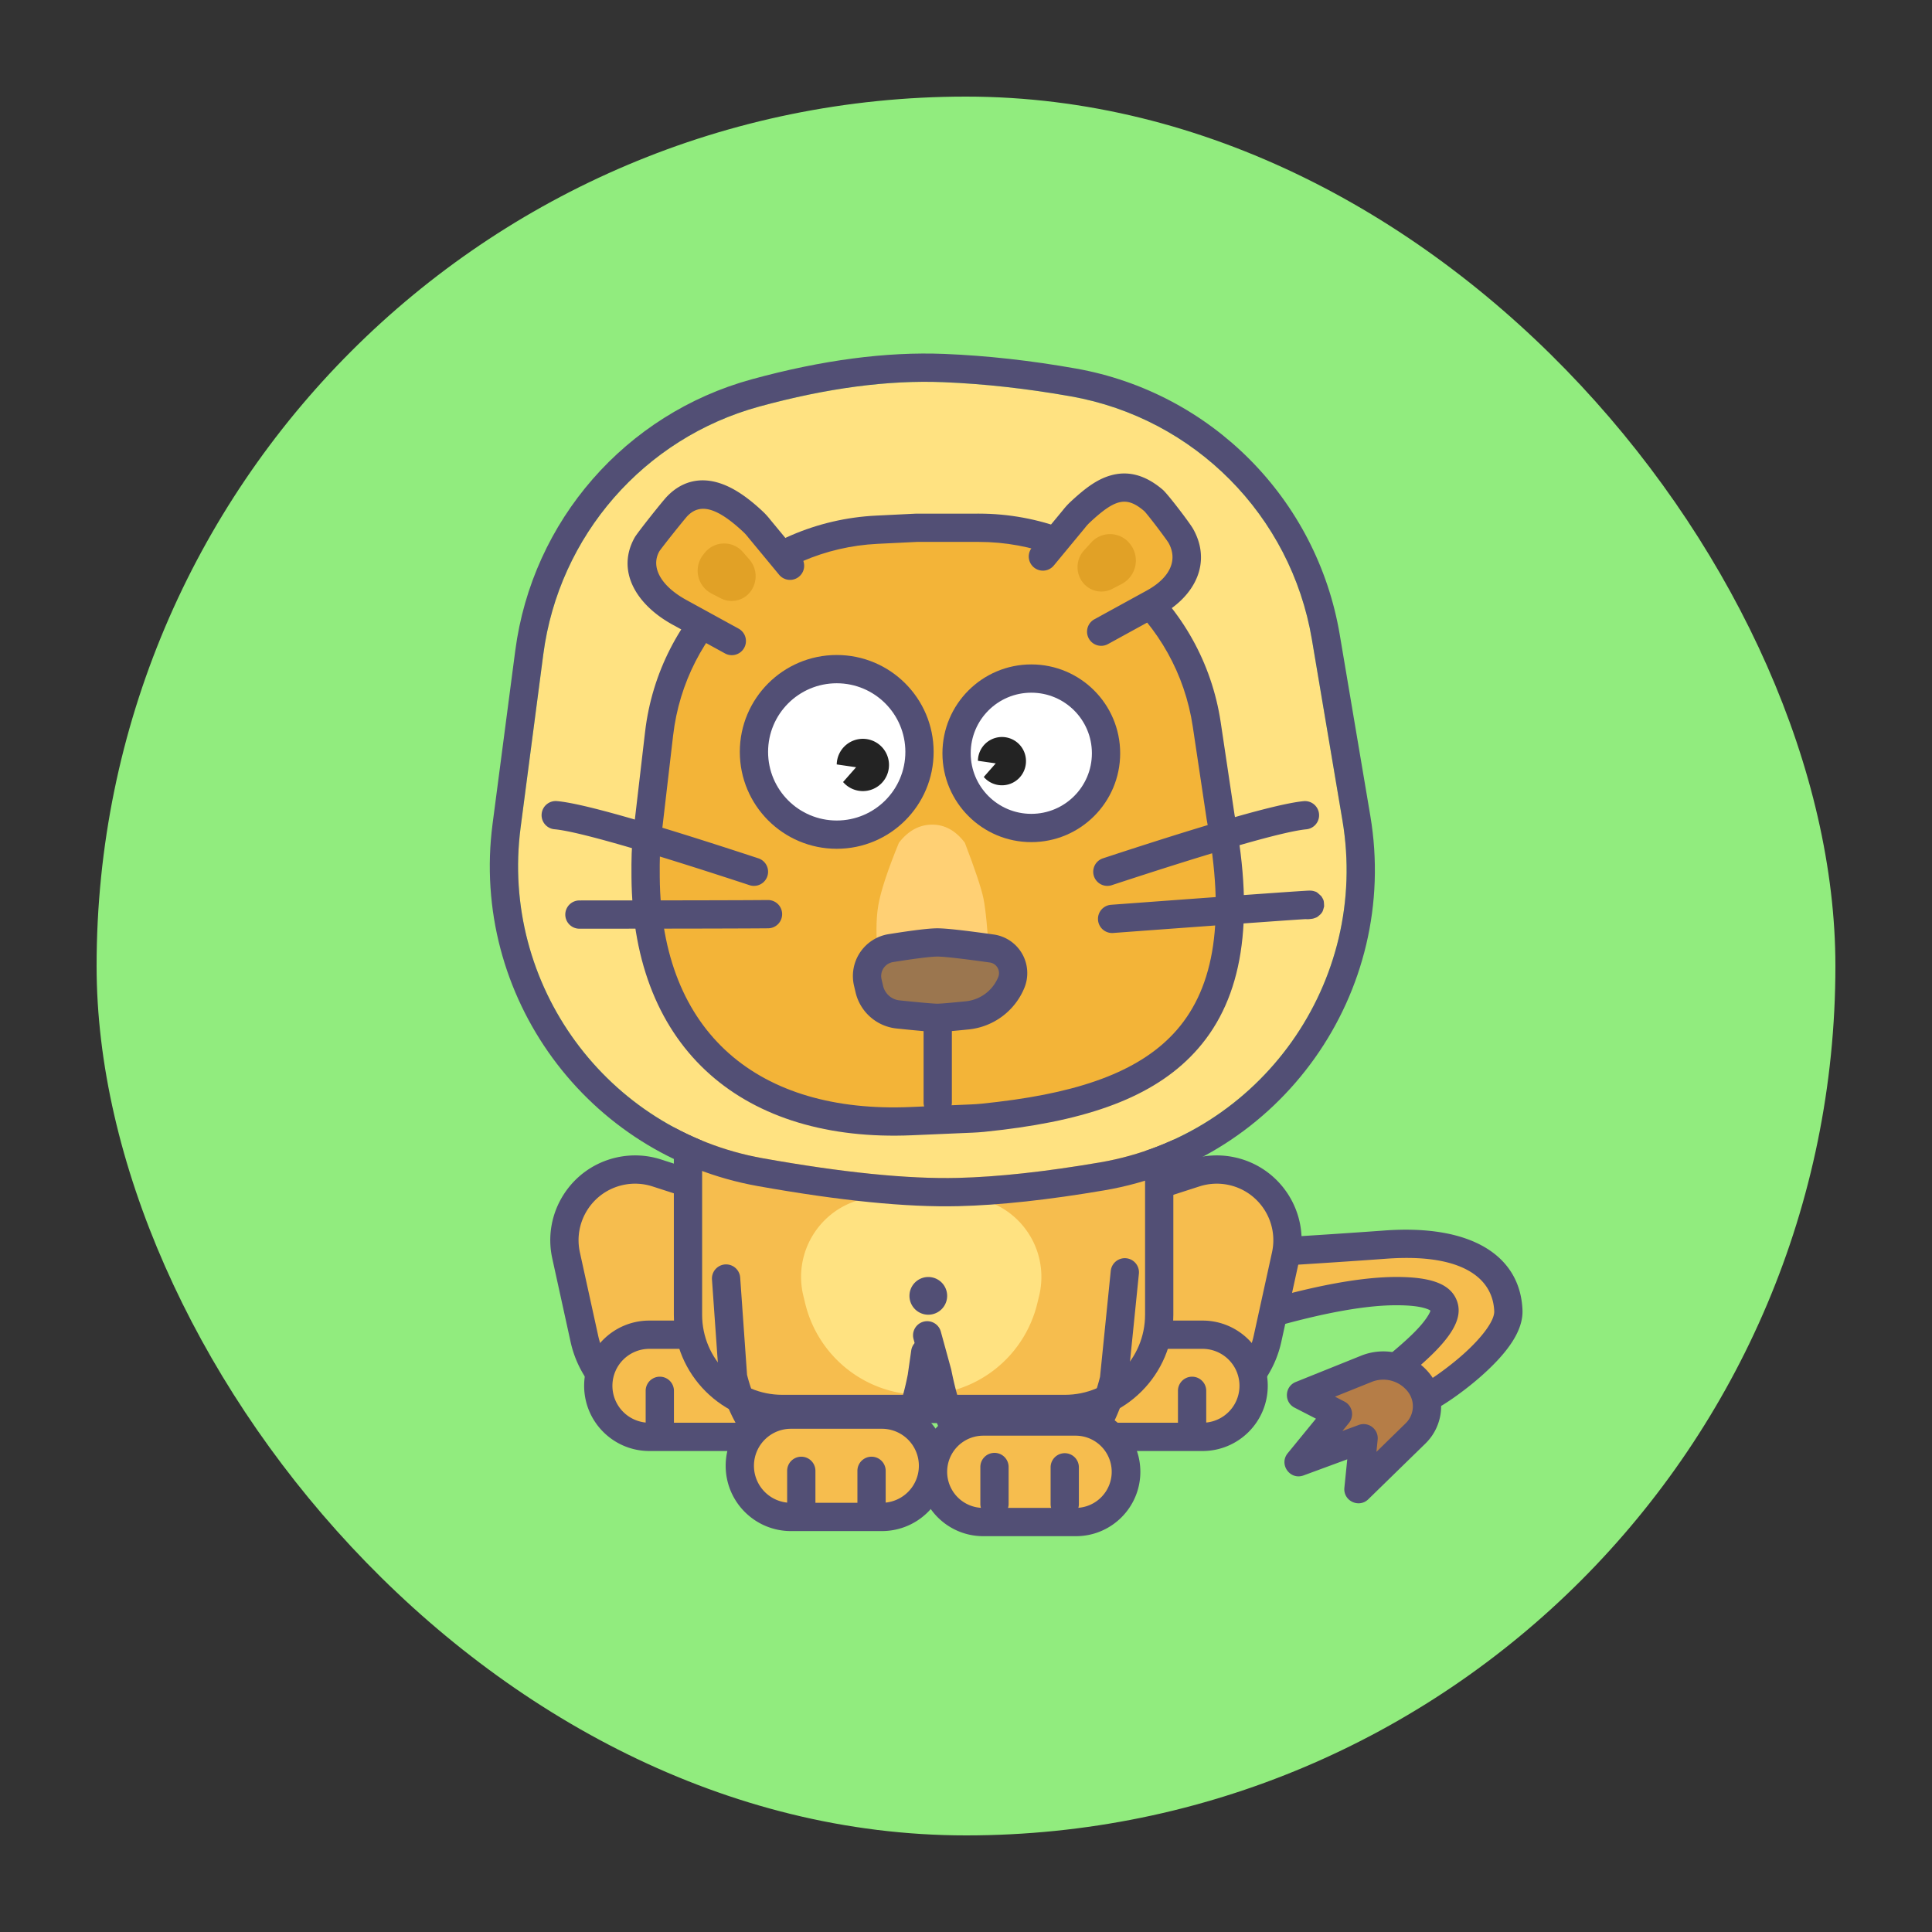 <!DOCTYPE svg PUBLIC "-//W3C//DTD SVG 1.1//EN" "http://www.w3.org/Graphics/SVG/1.1/DTD/svg11.dtd">
<!-- Uploaded to: SVG Repo, www.svgrepo.com, Transformed by: SVG Repo Mixer Tools -->
<svg width="64px" height="64px" viewBox="0 0 1024.00 1024.00" class="icon" version="1.1" xmlns="http://www.w3.org/2000/svg" fill="#000000">
<rect x="0" y="0" width="1024.00" height="1024.00" fill="#333333" stroke="none"/>
<g id="SVGRepo_bgCarrier" stroke-width="0" transform="translate(51.2,51.2), scale(0.9)">
<rect x="0" y="0" width="1024.00" height="1024.00" rx="512" fill="#91ec7e" strokewidth="0"/>
</g>
<g id="SVGRepo_tracerCarrier" stroke-linecap="round" stroke-linejoin="round"/>
<g id="SVGRepo_iconCarrier">
<path d="M576.937 669.279c70.933-3.914 123.347-7.116 157.241-9.603 50.84-3.731 64.599 17.52 65.286 35.013 0.687 17.495-36.437 43.488-44.107 46.522-7.668 3.035-29.361-4.638-15.245-16.561s49.337-40.336 0-40.336c-32.893 0-87.282 15.208-163.176 45.62v-60.656z" fill="#F6BD4E"/>
<path d="M584.429 718.898c71.39-28.033 123.107-42.079 155.683-42.079 17.303 0 27.675 3.234 31.552 11.386 3.562 7.498 0.322 15.165-7.001 23.727-2.585 3.027-5.687 6.144-9.361 9.493a219.995 219.995 0 0 1-5.567 4.898c-0.779 0.669-1.566 1.331-2.538 2.15l-2.253 1.898a11.339 11.339 0 0 0-1.638 1.643c0.107 0.082 0.23 0.167 0.367 0.26 2.647 1.736 7.485 2.54 8.924 1.971 3.664-1.449 14.551-8.959 22.953-16.461 10.465-9.341 16.611-18.017 16.421-22.8-0.307-7.827-3.711-14.688-10.692-19.656-9.323-6.639-24.618-9.79-46.557-8.18-32.805 2.408-82.899 5.48-150.293 9.218v42.531z m-7.905-57.102c70.891-3.914 123.265-7.108 157.104-9.593 47.446-3.484 72.222 14.154 73.321 42.194 0.425 10.829-7.75 22.366-21.417 34.566-9.606 8.577-21.826 17.006-27.421 19.216-6.331 2.505-16.184 0.872-22.658-3.377-9.581-6.286-10.365-17.271-0.175-25.88l2.263-1.908c0.947-0.794 1.708-1.441 2.458-2.083a214.356 214.356 0 0 0 5.205-4.581c3.252-2.965 5.942-5.664 8.067-8.157 3.764-4.401 4.983-7.285 4.853-7.555-0.04-0.082-0.739-0.587-2.76-1.219-3.307-1.029-8.384-1.613-15.253-1.613-31.664 0-85.332 15.005-160.391 45.083L569.444 741.004v-78.818l7.081-0.39z" fill="#524F75"/>
<path d="M751.346 731.818a20.1 20.1 0 0 1-0.849 26.821l-29.221 30.583 1.783-27.049-33.957 13.871 19.928-26.179-19.908-9.393 34.147-15.14a23.989 23.989 0 0 1 28.078 6.486z" fill="#B57D47"/>
<path d="M745.045 754.363a12.603 12.603 0 0 0 1.119-16.794 16.494 16.494 0 0 0-19.139-5.132l-19.458 7.827 5.01 2.58a7.493 7.493 0 0 1 2.365 11.401l-3.432 4.201 8.632-3.179c5.197-1.916 10.602 2.275 10.045 7.785l-0.649 6.449 15.507-15.138z m-58.9-8.274c-5.702-2.942-5.315-11.219 0.637-13.614l34.649-13.936a31.479 31.479 0 0 1 36.532 9.793 27.591 27.591 0 0 1-2.448 36.759l-30.275 29.541c-5.01 4.888-13.389 0.849-12.688-6.117l1.521-15.04-23.17 8.534c-7.161 2.637-13.22-5.869-8.389-11.776l14.97-18.305-11.339-5.839z" fill="#524F75"/>
<path d="M348.143 621.698l59.479 19.219 16.516 48.25c8.067 23.567-4.496 49.209-28.063 57.279a45.054 45.054 0 0 1-14.608 2.433h-22.933a49.951 49.951 0 0 1-48.79-39.244l-9.713-44.257c-4.436-20.208 8.352-40.188 28.56-44.621a37.446 37.446 0 0 1 19.551 0.942z" fill="#F6BD4E"/>
<path d="M401.75 646.893l-55.91-18.065a29.966 29.966 0 0 0-15.64-0.757c-16.169 3.552-26.397 19.533-22.848 35.7l9.713 44.257a42.459 42.459 0 0 0 41.472 33.355h22.933c4.146 0 8.259-0.687 12.181-2.028 19.651-6.726 30.128-28.11 23.402-47.761l-15.303-44.701z m-51.305-32.326l63.051 20.373 17.733 51.802c9.408 27.483-5.245 57.386-32.726 66.792a52.561 52.561 0 0 1-17.033 2.837h-22.933a57.444 57.444 0 0 1-56.108-45.128l-9.716-44.257c-5.322-24.251 10.02-48.228 34.272-53.548a44.919 44.919 0 0 1 23.46 1.129z" fill="#524F75"/>
<path d="M344.174 707.424h48.338c14.953 0 27.074 12.123 27.074 27.074s-12.123 27.074-27.074 27.074h-48.338c-14.953 0-27.074-12.123-27.074-27.074 0-14.953 12.121-27.074 27.074-27.074z" fill="#F6BD4E"/>
<path d="M324.593 734.498a19.581 19.581 0 0 0 19.581 19.581h48.338a19.581 19.581 0 1 0 0-39.162h-48.338a19.581 19.581 0 0 0-19.581 19.581z m19.581-34.566h48.338c19.091 0 34.566 15.475 34.566 34.566s-15.477 34.566-34.566 34.566h-48.338c-19.091 0-34.566-15.477-34.566-34.566s15.475-34.566 34.566-34.566z" fill="#524F75"/>
<path d="M342.216 737.083v19.961a7.493 7.493 0 0 0 14.985 0v-19.961a7.493 7.493 0 0 0-14.985 0z" fill="#524F75"/>
<path d="M633.399 621.698l-59.482 19.219-16.516 48.25c-8.067 23.567 4.498 49.209 28.063 57.279a45.081 45.081 0 0 0 14.611 2.433h22.933a49.951 49.951 0 0 0 48.79-39.244l9.713-44.257c4.436-20.208-8.354-40.188-28.56-44.621a37.448 37.448 0 0 0-19.551 0.942z" fill="#F6BD4E"/>
<path d="M635.702 628.828a29.966 29.966 0 0 1 15.64-0.757c16.169 3.552 26.397 19.533 22.848 35.7l-9.713 44.259a42.461 42.461 0 0 1-41.472 33.355h-22.933c-4.146 0-8.262-0.687-12.181-2.028-19.653-6.726-30.131-28.11-23.405-47.761l15.305-44.704 55.91-18.065z m-4.606-14.261l-63.051 20.37-17.733 51.802c-9.408 27.483 5.245 57.386 32.728 66.792a52.549 52.549 0 0 0 17.033 2.837h22.933a57.444 57.444 0 0 0 56.108-45.128l9.713-44.254c5.325-24.251-10.023-48.228-34.272-53.548a44.919 44.919 0 0 0-23.46 1.129z" fill="#524F75"/>
<path d="M637.368 707.424h-48.338c-14.953 0-27.076 12.123-27.076 27.074s12.123 27.074 27.074 27.074h48.34c14.953 0 27.074-12.123 27.074-27.074 0-14.953-12.121-27.074-27.074-27.074z" fill="#F6BD4E"/>
<path d="M637.368 714.917a19.581 19.581 0 0 1 0 39.162h-48.338a19.581 19.581 0 1 1 0-39.162h48.338z m0-14.985h-48.338c-19.091 0-34.569 15.475-34.569 34.566s15.477 34.566 34.566 34.566h48.34c19.091 0 34.566-15.477 34.566-34.566s-15.475-34.566-34.566-34.566z" fill="#524F75"/>
<path d="M639.326 737.083v19.961a7.495 7.495 0 0 1-14.985 0v-19.961a7.493 7.493 0 0 1 14.985 0z" fill="#524F75"/>
<path d="M364.644 541.971h249.756v154.849c0 27.588-22.363 49.951-49.951 49.951h-149.854c-27.588 0-49.951-22.363-49.951-49.951v-154.849z" fill="#F6BD4E"/>
<path d="M372.137 696.82c0 23.45 19.009 42.459 42.459 42.459h149.854c23.45 0 42.459-19.009 42.459-42.459v-147.356h-234.771v147.356z m249.756-162.341v162.341c0 31.727-25.717 57.444-57.444 57.444h-149.854c-31.727 0-57.444-25.717-57.444-57.444v-162.341h264.741z" fill="#524F75"/>
<path d="M467.021 634.38h42.513c23.43 0 42.426 18.994 42.426 42.424 0 3.379-0.405 6.743-1.199 10.025l-1.004 4.126A63.271 63.271 0 0 1 488.278 739.278a63.271 63.271 0 0 1-61.48-48.323l-1.002-4.126c-5.535-22.768 8.434-45.713 31.202-51.25a42.481 42.481 0 0 1 10.023-1.199z" fill="#FFE281"/>
<path d="M443.317 772.943c-22.63 0-40.76-17.653-47.371-44.307l-3.634-51.51a7.493 7.493 0 0 0-14.95 1.054l3.724 52.763 0.145 0.602c7.975 33.17 31.597 56.382 62.087 56.382 29.973 0 45.241-19.444 52.566-56.685l0.065-0.382 1.858-12.952a7.493 7.493 0 0 0-14.836-2.128l-1.828 12.758c-6.114 30.925-16.741 44.404-37.826 44.404z" fill="#524F75"/>
<path d="M419.228 749.785h48.175c14.975 0 27.114 12.138 27.114 27.111s-12.138 27.111-27.111 27.111h-48.178c-14.973 0.002-27.111-12.138-27.111-27.111s12.138-27.111 27.111-27.111z" fill="#F6BD4E"/>
<path d="M419.228 757.278c-10.834 0-19.618 8.781-19.618 19.618s8.784 19.618 19.618 19.618h48.175a19.618 19.618 0 0 0 0-39.237h-48.175z m0-14.985h48.175c19.111 0 34.606 15.492 34.606 34.604s-15.495 34.604-34.604 34.604h-48.178c-19.109 0.002-34.604-15.49-34.604-34.604s15.495-34.604 34.604-34.604z" fill="#524F75"/>
<path d="M417.205 779.489v19.985a7.493 7.493 0 1 0 14.985 0V779.489a7.493 7.493 0 0 0-14.985 0zM454.444 779.489v19.985a7.493 7.493 0 1 0 14.985 0V779.489a7.493 7.493 0 0 0-14.985 0z" fill="#524F75"/>
<path d="M588.725 673.605a7.493 7.493 0 1 1 14.91 1.511l-5.789 57.182-0.127 0.507c-8.209 33.55-27.074 53.246-57.142 53.246-15.83 0-27.84-6.072-36.327-17.673-6.816-9.313-11.172-21.636-14.673-39.042l-5.37-19.586a7.493 7.493 0 1 1 14.453-3.961l5.44 19.833 0.122 0.512c6.399 31.969 15.879 44.929 36.359 44.929 22.009 0 35.688-14.149 42.464-41.325l5.679-56.133z" fill="#524F75"/>
<path d="M521.151 753.447h49.132c14.711 0 26.634 11.923 26.634 26.631 0 14.711-11.923 26.634-26.634 26.634h-49.132C506.44 806.712 494.517 794.789 494.517 780.078c0-14.708 11.923-26.631 26.634-26.631z" fill="#F6BD4E"/>
<path d="M521.151 760.939a19.139 19.139 0 1 0 0 38.28h49.132a19.141 19.141 0 0 0 0-38.28h-49.132z m0-14.985h49.132c18.849 0 34.127 15.278 34.127 34.124 0 18.849-15.278 34.127-34.127 34.127h-49.132C502.302 814.205 487.024 798.927 487.024 780.078c0-18.847 15.278-34.124 34.127-34.124z" fill="#524F75"/>
<path d="M519.605 777.628v19.633a7.495 7.495 0 0 0 14.985 0v-19.633a7.493 7.493 0 1 0-14.985 0zM556.844 777.628v19.633a7.493 7.493 0 0 0 14.985 0v-19.633a7.493 7.493 0 0 0-14.985 0z" fill="#524F75"/>
<path d="M492.02 686.829m-9.99 0a9.99 9.99 0 1 0 19.98 0 9.99 9.99 0 1 0-19.98 0Z" fill="#524F75"/>
<path d="M402.464 215.472C438.265 205.682 470.758 201.376 499.944 202.557c21.834 0.884 44.407 3.397 67.714 7.533 65.484 11.624 116.589 63.163 127.653 128.742l16.204 96.009c14.443 85.594-43.155 166.715-128.727 181.295-28.962 4.935-54.005 7.66-75.122 8.177-26.437 0.647-60.898-2.825-103.384-10.412-82.747-14.781-139.264-91.99-128.345-175.334l12.021-91.763C296.196 283.96 341.329 232.193 402.464 215.472z" fill="#FFE281"/>
<path d="M402.464 215.472c-61.135 16.721-106.269 68.488-114.503 131.332l-12.021 91.763c-10.919 83.344 45.598 160.553 128.345 175.334 42.484 7.588 76.945 11.059 103.384 10.412 21.117-0.517 46.16-3.244 75.122-8.177 85.571-14.581 143.17-95.702 128.727-181.295l-16.204-96.009c-11.067-65.578-62.172-117.118-127.653-128.742-23.307-4.136-45.88-6.649-67.714-7.533-29.189-1.181-61.68 3.124-97.482 12.915z m-3.951-14.456C435.719 190.841 469.726 186.336 500.551 187.584c22.523 0.912 45.768 3.497 69.727 7.75 71.72 12.73 127.69 69.177 139.811 141.002l16.202 96.009c15.82 93.746-47.264 182.594-140.985 198.559-29.626 5.048-55.366 7.852-77.272 8.387-27.588 0.677-62.991-2.89-106.384-10.642-90.629-16.187-152.529-100.752-140.57-192.032l12.021-91.763C282.119 276.03 331.554 219.331 398.513 201.016z" fill="#524F75"/>
<path d="M485.881 279.727h32.87c60.498 0 111.891 44.337 120.854 104.266l7.323 48.977c21.571 113.507-29.396 147.973-116.986 158.46-4.878 0.582-9.75 1.199-14.658 1.409l-32.408 1.391c-74.51 3.192-139.901-33.365-140.688-129.346-0.06-7.173-0.042-14.346 0.787-21.472l6.364-54.599C356.267 329.378 405.087 283.673 464.761 280.758L485.881 279.727z" fill="#F3B438"/>
<path d="M465.126 288.244c-56.013 2.737-101.841 45.64-108.344 101.438l-6.366 54.599c-0.662 5.687-0.814 11.107-0.737 20.542 0.682 83.341 52.863 125.35 132.875 121.918l32.408-1.389c3.537-0.155 6.429-0.445 13.022-1.236l1.069-0.127c46.162-5.527 76.563-17.283 94.665-38.078 20.123-23.11 25.865-58.835 15.85-111.544l-7.373-49.269C623.781 328.841 575.535 287.22 518.751 287.22H486.065l-20.94 1.024z m169.894 267.509c-21.054 24.189-54.687 37.191-104.188 43.118l-1.059 0.127c-6.973 0.839-10.123 1.156-14.171 1.329l-32.408 1.391c-87.977 3.771-147.743-44.344-148.5-136.769-0.082-10.02 0.085-15.929 0.837-22.401l6.366-54.599c7.353-63.073 59.162-111.576 122.498-114.671l21.122-1.034L518.751 272.234c64.21 0 118.752 47.057 128.262 110.649l7.303 48.835c10.757 56.732 4.268 96.965-19.296 124.034z" fill="#524F75"/>
<path d="M476.447 446.669c4.88-6.329 10.702-9.526 17.465-9.596 6.763-0.07 12.59 3.129 17.473 9.596 5.43 14.196 8.716 24.034 9.858 29.511 1.141 5.482 2.225 16.589 3.244 33.322H465.53c-1.311-12.266-1.311-22.168 0-29.711s4.948-18.584 10.917-33.123z" fill="#FFD074"/>
<path d="M472.171 502.517c12.578-2.003 20.797-3.005 24.658-3.005 3.994 0 13.604 1.071 28.832 3.217a13.16 13.16 0 0 1 10.332 18.037 28.297 28.297 0 0 1-23.31 17.396c-8.587 0.877-13.874 1.311-15.855 1.311-2.323 0-9.268-0.599-20.84-1.801a17.488 17.488 0 0 1-15.215-13.389l-0.832-3.537a14.983 14.983 0 0 1 12.228-18.23z" fill="#9B764F"/>
<path d="M472.816 510.022a7.493 7.493 0 0 0-5.577 9.009l0.832 3.539a9.99 9.99 0 0 0 8.694 7.648c11.229 1.166 18.125 1.761 20.068 1.761 1.618 0 6.813-0.43 15.095-1.274a20.812 20.812 0 0 0 17.143-12.793 5.669 5.669 0 0 0-4.456-7.765c-14.838-2.088-24.284-3.142-27.785-3.142-3.322 0-11.306 0.974-23.477 2.912a6.374 6.374 0 0 0-0.537 0.105zM496.83 492.02c4.483 0 14.259 1.091 29.876 3.289a20.655 20.655 0 0 1 16.222 28.305 35.805 35.805 0 0 1-29.484 22.001c-8.896 0.907-14.269 1.351-16.614 1.351-2.702 0-9.698-0.604-21.614-1.841a24.976 24.976 0 0 1-21.734-19.124l-0.832-3.539a22.478 22.478 0 0 1 18.347-27.343c12.98-2.068 21.434-3.099 25.832-3.099z" fill="#524F75"/>
<path d="M387.786 339.731l-27.626-15.158c-14.181-7.782-25.33-21.631-17.208-36.032 1.191-2.113 14.076-18.14 15.732-19.918 12.288-13.177 27.463-4.216 40.318 7.772 1.241 1.156 2.385 2.415 3.422 3.761l16.312 19.718" fill="#F3B438"/>
<path d="M404.103 270.9c-8.15-7.6-15.705-12.723-23.317-15.018-10.193-3.072-19.838-0.697-27.588 7.613-2.453 2.63-15.385 18.874-16.779 21.347-9.843 17.455 0.387 35.445 20.133 46.28l27.623 15.158a7.493 7.493 0 1 0 7.208-13.137l-27.623-15.158c-13.377-7.34-19.054-17.328-14.289-25.782 0.235-0.417 3.362-4.493 7.026-9.099 3.474-4.363 7.038-8.724 7.658-9.388 6.886-7.383 16.039-4.623 29.728 8.142 0.942 0.879 1.811 1.833 2.597 2.855l0.162 0.205 16.312 19.718a7.493 7.493 0 1 0 11.549-9.553l-16.234-19.623a38.522 38.522 0 0 0-4.166-4.558z" fill="#524F75"/>
<path d="M393.73 292.572l3.437 3.949a13.537 13.537 0 0 1 0.744 16.846 12.513 12.513 0 0 1-15.897 3.749l-4.91-2.55a13.607 13.607 0 0 1-4.481-20.41l0.779-1.002a13.162 13.162 0 0 1 20.328-0.582z" fill="#E1A126"/>
<path d="M583.765 334.736l27.626-15.158c14.181-7.78 22.543-21.207 14.423-35.608-1.194-2.113-12.123-16.676-14.356-18.659-14.978-12.815-26.055-5.894-38.907 6.094-1.244 1.156-2.385 2.415-3.424 3.761l-16.309 19.718" fill="#F3B438"/>
<path d="M567.453 265.923c8.492-7.917 14.766-12.266 21.881-14.119 9.154-2.383 18.12 0.207 27.009 7.81 2.782 2.468 14.219 17.495 16.012 20.672 9.888 17.538 1.543 35.493-17.346 45.858l-27.626 15.158a7.493 7.493 0 1 1-7.205-13.137l27.623-15.158c12.323-6.761 16.689-16.159 11.501-25.36-0.335-0.592-3.237-4.596-6.224-8.522-3.187-4.191-6.104-7.792-6.581-8.214-9.458-8.09-15.405-6.541-28.824 5.969a23.42 23.42 0 0 0-2.595 2.855l-0.16 0.202-16.312 19.718a7.493 7.493 0 1 1-11.546-9.551l16.232-19.623a38.677 38.677 0 0 1 4.161-4.558z" fill="#524F75"/>
<path d="M578.425 287.469l-3.856 4.221a13.217 13.217 0 0 0-0.929 16.679 12.515 12.515 0 0 0 15.897 3.749l4.91-2.55a14.064 14.064 0 0 0 4.905-20.732l-0.14-0.192a13.429 13.429 0 0 0-18.752-3c-0.739 0.537-1.421 1.149-2.036 1.826z" fill="#E1A126"/>
<path d="M507.012 399.25a39.601 39.601 0 1 0 79.203 0 39.601 39.601 0 1 0-79.203 0Z" fill="#FFFFFF"/>
<path d="M546.614 446.342C520.599 446.342 499.512 425.26 499.512 399.248 499.512 373.241 520.599 352.156 546.614 352.156c26.01 0 47.099 21.084 47.099 47.092 0.002 26.012-21.089 47.094-47.099 47.094z m0-14.985c17.738 0 32.114-14.376 32.114-32.109C578.73 381.517 564.351 367.141 546.614 367.141S514.498 381.517 514.498 399.248c0 17.735 14.378 32.109 32.116 32.109z" fill="#524F75"/>
<path d="M521.416 411.81a12.733 12.733 0 0 0 22.371-8.317 12.733 12.733 0 0 0-25.465-0.26l9.441 1.371-6.346 7.205z" fill="#232323"/>
<path d="M399.62 398.516a43.862 43.862 0 1 0 87.724 0 43.862 43.862 0 1 0-87.724 0Z" fill="#FFFFFF"/>
<path d="M443.482 449.873C415.115 449.873 392.117 426.878 392.117 398.516 392.117 370.154 415.115 347.161 443.482 347.161c28.367 0 51.362 22.993 51.362 51.355 0 28.362-22.995 51.357-51.362 51.357z m0-14.985c20.09 0 36.377-16.284 36.377-36.369C479.859 378.43 463.572 362.146 443.482 362.146 423.389 362.146 407.102 378.43 407.102 398.516s16.287 36.372 36.379 36.372z" fill="#524F75"/>
<path d="M446.846 414.495a13.854 13.854 0 1 0-3.364-9.333l10.27 1.494-6.906 7.84z" fill="#232323"/>
<path d="M401.952 454.931c-57.901-19.046-93.017-29.077-106.558-30.313a7.493 7.493 0 1 0-1.364 14.92c11.898 1.089 46.717 11.034 103.237 29.626a7.49 7.49 0 1 0 4.685-14.234zM584.584 454.931c57.903-19.046 93.014-29.079 106.558-30.315a7.493 7.493 0 0 1 1.364 14.92c-11.898 1.089-46.717 11.034-103.239 29.626a7.49 7.49 0 1 1-4.683-14.231zM693.83 487.157c0.629-0.062 1.074-0.112 1.399-0.157 0.177-0.025 0.177-0.025 0.447-0.072 0.307-0.035 0.307-0.035 1.823-0.574 0.794-0.352 0.794-0.352 2.488-1.846 1.101-1.381 1.101-1.381 1.828-4.094-0.122-3.172-0.122-3.172-1.459-5.38-2.43-2.235-2.43-2.235-3.544-2.577-0.774-0.23-0.774-0.23-1.186-0.305-0.929-0.112-0.929-0.112-1.206-0.112-0.564-0.01-1.504 0.037-3.419 0.155-3.272 0.2-9.223 0.604-17.883 1.216-17.278 1.221-45.341 3.269-84.195 6.142a7.493 7.493 0 1 0 1.106 14.945 29998.654 29998.654 0 0 1 84.145-6.139c8.609-0.609 14.526-1.012 17.738-1.206 0.787 0.052 1.346 0.062 1.918 0.005z m0.335-0.132c-0.187 0.002-0.187 0.002-1.066-0.102-0.405-0.072-0.405-0.072-1.171-0.3-1.106-0.342-1.106-0.342-3.539-2.572-1.334-2.208-1.334-2.208-1.456-5.377 0.727-2.712 0.727-2.712 1.828-4.091 1.688-1.494 1.688-1.494 2.478-1.841 1.481-0.527 1.481-0.527 1.713-0.547l0.205-0.035c-0.075 0.012-0.375 0.045-0.819 0.09a7.498 7.498 0 0 0-6.713 8.202 7.498 7.498 0 0 0 6.526 6.688c1.196-0.072 2.036-0.115 2.016-0.115zM489.522 541.971v42.459a7.493 7.493 0 0 0 14.985 0v-42.459a7.493 7.493 0 0 0-14.985 0zM307.202 492.237c54.612-0.027 87.919-0.1 99.972-0.217a7.493 7.493 0 0 0-0.15-14.985c-11.986 0.12-45.278 0.192-99.833 0.217a7.493 7.493 0 1 0 0.01 14.985z" fill="#524F75"/>
</g>
</svg>